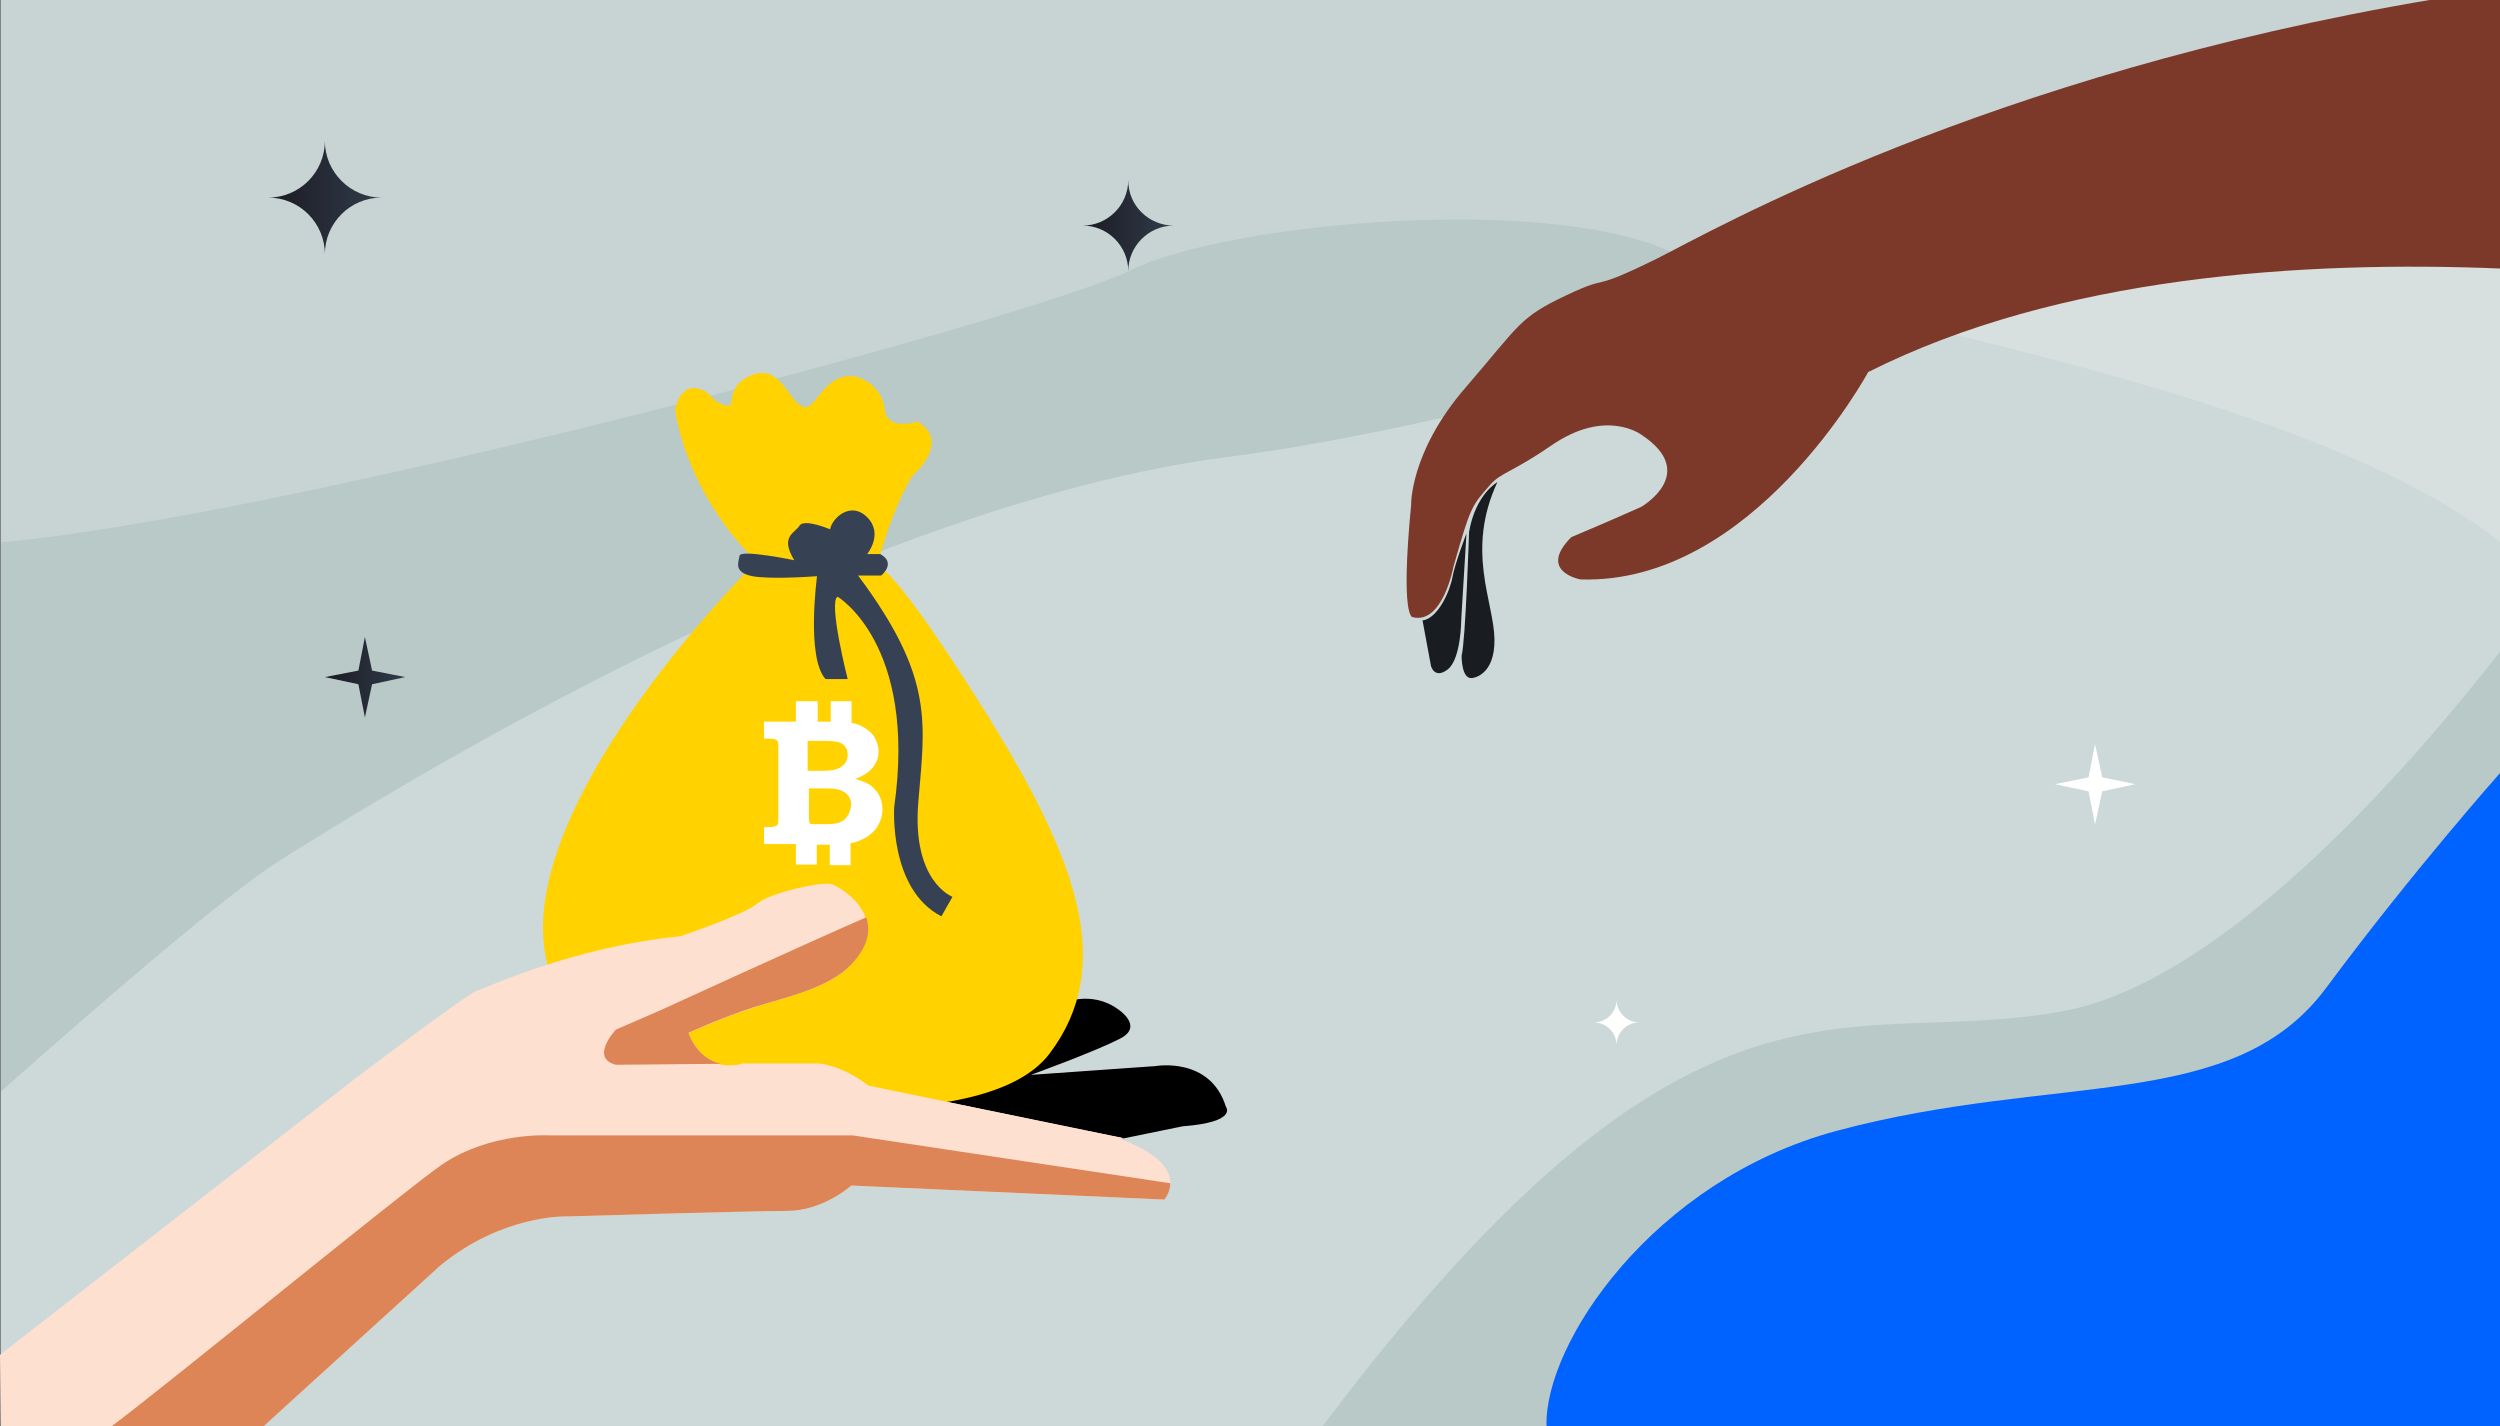 <svg xmlns="http://www.w3.org/2000/svg" x="0px" y="0px"
	 viewBox="0 0 768 438.2" style="enable-background:new 0 0 768 438.2;" xml:space="preserve">
<rect x="0" y="0" width="768" height="438.2" fill="#808080" stroke="none"/>
<style type="text/css">
	.st0{fill:#B8C9C8;}
	.st1{fill:#0062FF;}
	.st2{opacity:0.3;fill:#FFFFFF;enable-background:new    ;}
	.st3{opacity:0.3;fill:#EDEDED;enable-background:new    ;}
	.st4{fill:#FFD200;}
	.st5{fill:#364254;}
	.st6{fill:#191D22;}
	.st7{fill:#FEE0D0;}
	.st8{fill:#DE8557;}
	.st9{fill:#FFFFFF;}
	.st10{fill:#7C3929;}
	.st11{fill:url(#SVGID_1_);}
	.st12{fill:url(#SVGID_00000013185961881505763430000004898259304031036548_);}
	.st13{fill:url(#SVGID_00000036209818800337679570000007206425100051357056_);}
</style>
<rect x="0.3" y="-0.2" class="st0" width="768" height="438.3"/>
<path class="st1" d="M768.3,238.9l-0.3-1.4c0,0-26.7,30-53.5,66.1c-28.6,38.4-82.8,25.7-150.3,43.8c-56.6,15.2-89.9,65.6-89.1,90.7
	h293.2L768.3,238.9L768.3,238.9z"/>
<path class="st2" d="M768.3,20.4c-79.5,41.4-289.6,107.1-390.6,119.9c-117.3,14.9-261.5,105-291.7,124c-16,10.1-53.7,42.6-85.7,71
	V438h406.1c115.5-153.6,162.4-114.3,228.9-127.7c49-9.9,106-75.8,133-110.5L768.3,20.4L768.3,20.4z"/>
<path class="st3" d="M0.3,166.6c88.7-8,318.8-69.4,347.1-83.6c29.6-14.8,133.1-24.2,169.4-3.9c30.3,17,187.3,36.8,251.5,87.6V-0.2
	H0.3V166.6z"/>
<path d="M227.6,326.7h24c0,0,6.8,0.3,15.3,6.8c0,0,48.8,10.2,78.3,16.2l18.1-3.7c17.1-1.3,13.3-6,13.3-6
	c-4.8-15.5-21.6-12.5-21.6-12.5l-38.3,2.7c0,0,20.1-7.3,27.5-11.2c7.3-3.8-0.8-9-0.8-9c-8.3-6-17.3-1.7-17.3-1.7l-53.4,15.5
	c0,0,19.8-7.7,25.8-14.2s-4.3-7.3-8.7-8.7c-4.3-1.3-15.2,1.7-15.2,1.7S240.1,319.7,227.6,326.7L227.6,326.7z"/>
<path class="st4" d="M207.4,125.9c0,0,2.8,24.9,25,46.6c0,0-58.8,57.8-65.1,105.1c-6.3,47.2,49.2,59.8,49.2,59.8
	s85.4,13.4,105.9-13.7s8.5-59.8-19.9-105.3c-28.5-45.5-33-44.7-33-44.7s3.7-15.5,10.6-27.3c0,0,12.5-10.6,1.7-16.9
	c0,0-9.4,3.1-10-3.7s-8.3-12.5-14.5-9.4c-6.3,3.1-7.7,11.1-11.7,8s-6.8-12.9-15.3-8.9s-3.2,10.6-8,8.9s-3.4-4.3-8.5-5.1
	C208.5,118.5,207.4,125.9,207.4,125.9z"/>
<path class="st5" d="M244,172.1c0,0-16.4-3.4-16.8-1.4c-0.3,2-2,5.1,3.9,6.3c6,1.1,19.9,0,19.9,0s-3.4,25,2.6,31.6h6.8
	c0,0-6-23.6-3.1-25.3c0,0,24.5,14.5,17.4,64.6c0,0-1.7,25.3,14.5,33.6l3.4-6c0,0-12.5-4.6-10.5-29s5.1-38.1-18.5-69.7h7.1
	c0,0,4.8-3.8-0.3-6.6h-4c0,0,5.1-6.2,0-11.3s-10.8,0.3-11.4,3.7c0,0-8-3.4-9.4-1.1S239.5,164.7,244,172.1z"/>
<path class="st6" d="M437,190.6l2.6,14c0,0,1.1,4.2,5.2,1c4.1-3.3,4.1-15.4,4.1-15.4l1.6-26.3c0,0-3.5,9-4.3,13.4
	S441.7,190,437,190.6z"/>
<path class="st7" d="M344.2,349.8l0.8-0.2c-29.5-6-78.2-16.1-78.2-16.1c-8.5-6.5-15.3-6.8-15.3-6.8h-23.7c-0.1,0.1-0.2,0.1-0.3,0.2
	l0,0c-12.2,2.7-16-9.5-16-9.5s9.2-4.3,19.8-7.8c9.8-3.3,23-5.8,29.8-13c13.8-14.2-2.7-24.1-5.7-25c-3-0.8-18.6,2.5-22.8,6
	s-23.6,10-23.6,10c-34.1,3.5-59.6,16-62.6,16.8c-3,1-37.1,26.8-37.1,26.8L0,416.2l0.3,22h80.5l54.2-49.3
	c19-15.7,38.5-15.2,38.5-15.2s56.9-1.7,68.1-1.7s19.8-7.8,19.8-7.8l96.2,4.3C365.9,356.6,343.9,350.1,344.2,349.8z"/>
<path class="st6" d="M452.2,208.3c0,0,7.1-0.5,6.9-12s-8.9-27.1,0.9-48.2c0,0-6.7,3.7-8.7,15.3c0,0-1.1,34-2.3,38
	C449,201.4,448.9,208.7,452.2,208.3z"/>
<g>
	<g>
		<path class="st8" d="M80.9,438.2l54.2-49.3c19-15.7,38.5-15.2,38.5-15.2s56.9-1.7,68.1-1.7s19.8-7.8,19.8-7.8l96.2,4.3
			c1.3-1.7,1.8-3.5,1.8-5L262,348.8c0,0-15.2,0-24.1,0c-9.2,0-68.6,0-68.6,0s-18.5-1.3-33.6,9c-11.3,7.8-86.2,69.1-101.5,80.4
			L80.9,438.2L80.9,438.2z"/>
		<path class="st8" d="M261.3,296.5c5.5-5.7,6.2-10.7,4.8-14.7c-17.3,7.5-63.1,28.5-63.1,28.5l-13.8,6c0,0-8.2,8.7,0,10.8l32.3-0.3
			c-7.5-1.5-10-9.5-10-9.5s9.2-4.3,19.8-7.8C241.1,306.4,254.3,303.7,261.3,296.5z"/>
	</g>
</g>
<path class="st9" d="M269.9,244c-0.8-1.4-2-2.5-3.2-3.2c-1-0.6-2.4-1-4-1.5c1.7-0.6,2.9-1.3,4-2.1c1-0.8,1.8-1.8,2.4-2.9
	c0.6-1.1,0.8-2.4,0.8-3.5c0-1.7-0.6-3.3-1.5-4.7c-1-1.4-2.5-2.5-4.3-3.3c-0.7-0.3-1.5-0.6-2.5-0.7v-6.7h-6.4v6.3h-4v-6.3h-6.7v6.3
	h-9.8v5.2h1.5c1,0,1.7,0.1,2,0.3c0.4,0.1,0.6,0.4,0.8,0.7c0.1,0.3,0.1,1,0.1,2.1v21c0,1.1,0,1.8-0.1,2.1s-0.4,0.6-0.8,0.7
	c-0.4,0.1-1,0.3-2,0.3h-1.5v5.2h9.8v6.3h6.4v-6.1h3.6c0.1,0,0.3,0,0.4,0v6.3h6.4V259c1.1-0.1,2-0.4,2.8-0.8c2.2-0.8,3.9-2.2,5.2-3.9
	c1.1-1.7,1.8-3.5,1.8-5.6C271.1,247,270.7,245.4,269.9,244z M248.4,227.6h4.2c2.4,0,4,0.1,5,0.4s1.7,0.8,2.1,1.5
	c0.6,0.7,0.7,1.5,0.7,2.5s-0.3,1.8-0.8,2.5c-0.6,0.7-1.3,1.3-2.4,1.7c-1,0.4-2.6,0.6-4.9,0.6h-4.2v-9.2
	C248.1,227.6,248.4,227.6,248.4,227.6z M260.1,251c-0.7,1-1.7,1.5-2.6,1.8c-1.1,0.3-2.4,0.4-4,0.4h-2.8c-1,0-1.5,0-1.7-0.1
	c-0.1-0.1-0.4-0.3-0.4-0.6c0-0.1-0.1-0.8-0.1-2.1v-8.2h4.9c2.1,0,3.8,0.1,4.9,0.6c1.1,0.4,1.8,1,2.4,1.8s0.8,1.7,0.8,2.8
	C261.2,248.9,260.9,250,260.1,251z"/>
<path class="st10" d="M481.2,90.7c-14.6,6.9-14.1,8.8-31.1,28.5s-16.6,35.9-16.6,35.9c-3.4,35.3,0.5,34.5,0.5,34.5
	c9.2,2.3,12.5-15.5,12.5-15.5c5.3-18.7,5.6-18.7,11.4-25.3c3.2-3.6,7-3.9,18.6-11.9c16.9-11.7,27.8-3.3,27.8-3.3
	c17.8,11.8-0.1,22.1-0.1,22.1c-11.4,5.1-21.5,9.3-21.5,9.3c-10.5,10.6,2.8,13,2.8,13c53.1,1.7,88.4-63.7,88.4-63.7
	C632.5,84.8,707.5,80,768.3,82.5V-0.2h-20.8c-138,23.2-222,71.4-238.4,79.6C487,90.3,495.8,83.8,481.2,90.7z"/>
<linearGradient id="SVGID_1_" gradientUnits="userSpaceOnUse" x1="82.4" y1="-260.7" x2="117.2" y2="-260.7" gradientTransform="matrix(1 0 0 -1 0 -200)">
	<stop  offset="3.026530e-02" style="stop-color:#1B1C23"/>
	<stop  offset="1" style="stop-color:#313B4B"/>
</linearGradient>
<path class="st11" d="M117.2,60.7c-9.6,0-17.4,7.8-17.4,17.4c0-9.6-7.8-17.4-17.4-17.4c9.6,0,17.4-7.8,17.4-17.4
	C99.8,52.9,107.7,60.7,117.2,60.7z"/>
<polygon class="st9" points="645.8,238.8 643.6,228.6 641.6,238.8 631.3,240.9 641.6,243.1 643.6,253.3 645.8,243.1 656,240.9 "/>
<linearGradient id="SVGID_00000096040848948773841910000008363730421028159922_" gradientUnits="userSpaceOnUse" x1="332.553" y1="-269.3" x2="360.595" y2="-269.3" gradientTransform="matrix(1 0 0 -1 0 -200)">
	<stop  offset="3.026530e-02" style="stop-color:#1B1C23"/>
	<stop  offset="1" style="stop-color:#313B4B"/>
</linearGradient>
<path style="fill:url(#SVGID_00000096040848948773841910000008363730421028159922_);" d="M360.6,69.3c-7.7,0-14,6.3-14,14
	c0-7.7-6.3-14-14-14c7.7,0,14-6.3,14-14C346.5,63.1,352.9,69.3,360.6,69.3z"/>
<path class="st9" d="M503.6,314.1c-3.9,0-7,3.1-7,7c0-3.9-3.1-7-7-7c3.9,0,7-3.1,7-7C496.6,310.9,499.8,314.1,503.6,314.1z"/>
<linearGradient id="SVGID_00000094580405959660364080000018129072121328975021_" gradientUnits="userSpaceOnUse" x1="99.864" y1="-408.05" x2="124.564" y2="-408.05" gradientTransform="matrix(1 0 0 -1 0 -200)">
	<stop  offset="3.026530e-02" style="stop-color:#1B1C23"/>
	<stop  offset="1" style="stop-color:#313B4B"/>
</linearGradient>
<polygon style="fill:url(#SVGID_00000094580405959660364080000018129072121328975021_);" points="114.3,206 112.1,195.7 110.1,206 
	99.8,208 110.1,210.2 112.1,220.4 114.3,210.2 124.5,208 "/>
</svg>
